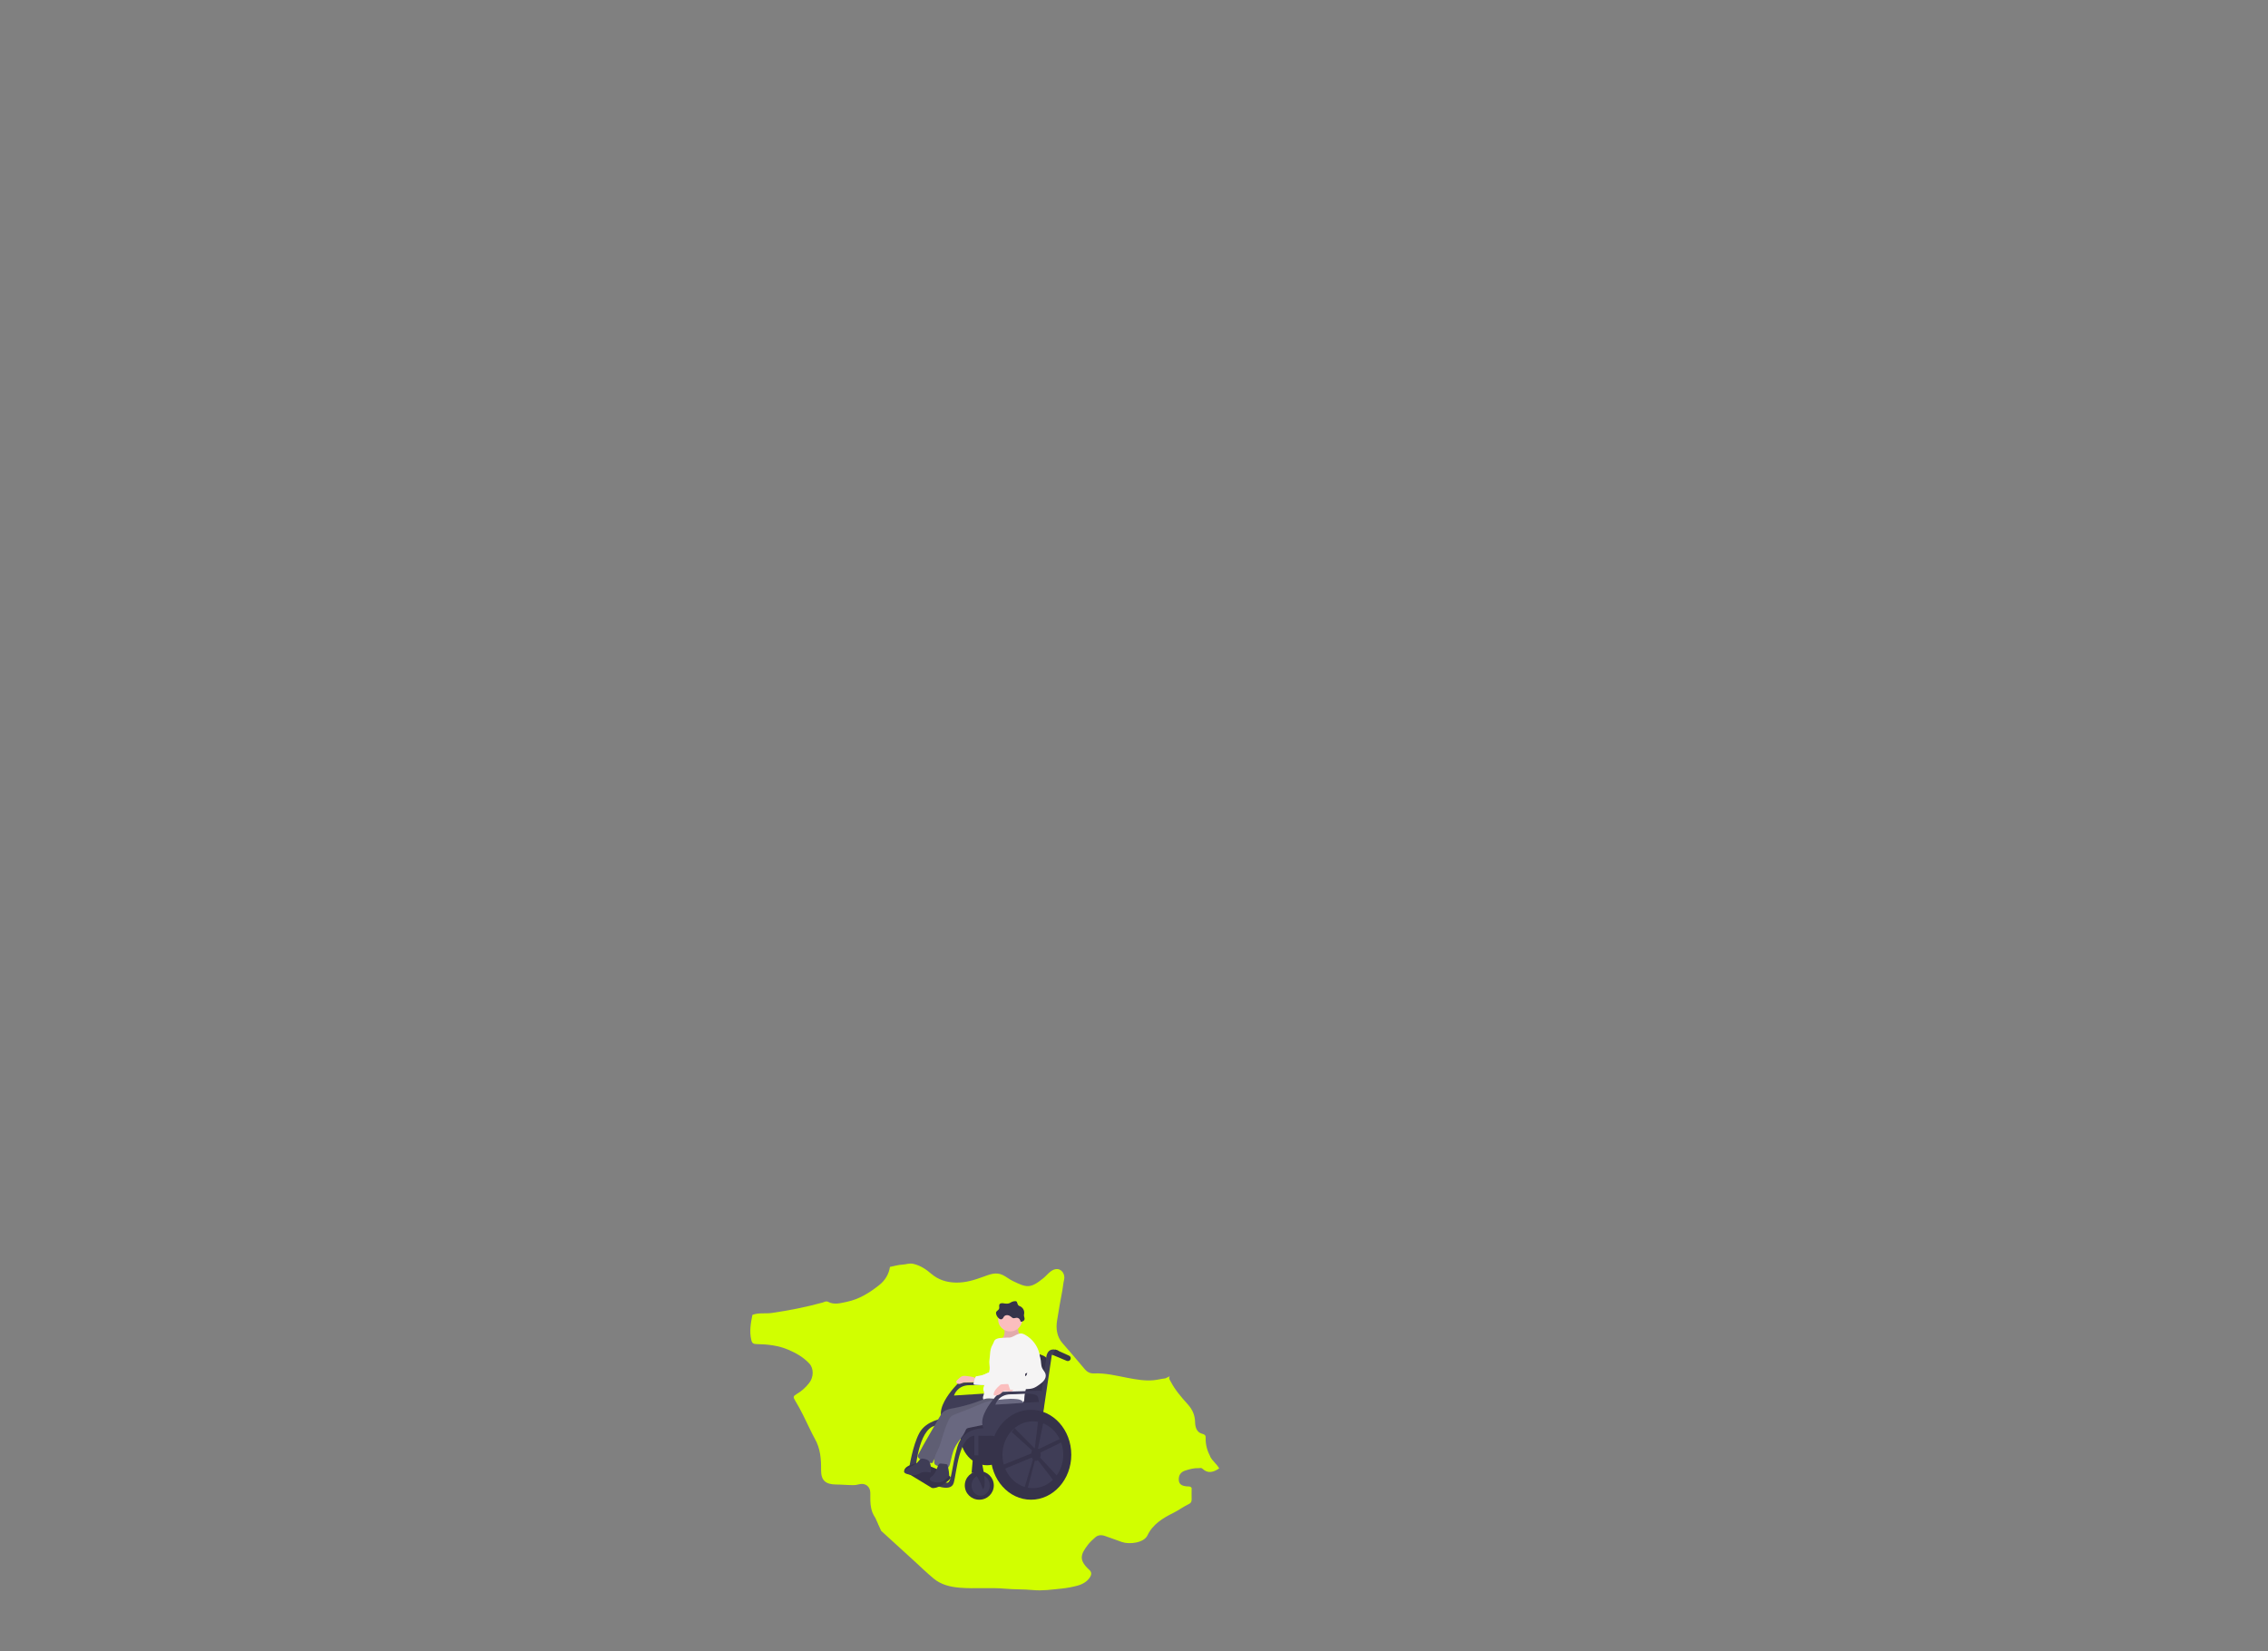 <svg width="434" height="316" viewBox="0 0 434 316" fill="none" xmlns="http://www.w3.org/2000/svg">
<rect x="0" y="0" width="434" height="316" fill="#808080" stroke="none"/>
<g clip-path="url(#clip0_282_16701)">
<path d="M231.61 278.78C231.03 277.67 230.7 276.54 230.71 275.33C230.71 274.88 230.79 274.57 230.01 274.37C228.96 274.09 228.71 273.05 228.69 272.16C228.66 270.83 228.2 269.74 227.25 268.7C226.05 267.37 224.87 266.01 224.06 264.45C223.89 264.12 223.56 263.78 223.85 263.37L223.03 263.77C222.24 263.86 221.48 264.07 220.68 264.14C219.02 264.28 217.43 263.99 215.87 263.7C213.69 263.29 211.56 262.73 209.3 262.83C208.53 262.86 207.98 262.5 207.57 262.01C206.16 260.33 204.73 258.66 203.29 257.01C202.24 255.81 202.04 254.24 202.27 252.78C202.58 250.81 202.92 248.85 203.3 246.89C203.42 246.26 203.45 245.61 203.61 244.97C203.91 243.82 203.11 242.7 202.01 242.88C201.58 242.95 201.28 243.15 201 243.36C200.51 243.74 200.13 244.22 199.65 244.61C197.1 246.7 196.39 246.38 193.82 245.15C193.13 244.82 192.55 244.32 191.86 243.99C190.57 243.38 189.38 243.89 188.17 244.33C186.5 244.94 184.82 245.48 182.95 245.45C181.11 245.42 179.55 244.9 178.24 243.79C177.23 242.93 176.18 242.19 174.76 241.86C174 241.69 173.39 241.98 172.7 242.01C171.91 242.04 171.13 242.29 170.3 242.45C170.09 243.83 169.4 245.03 168.19 245.97C166.38 247.39 164.44 248.63 162.04 249.13C160.86 249.37 159.64 249.76 158.46 249.13C158.05 248.92 157.72 249.19 157.44 249.26C154.25 250.14 151 250.78 147.7 251.26C146.46 251.44 145.2 251.16 143.98 251.63C143.66 253.21 143.37 254.83 143.78 256.49C143.92 257.06 144.2 257.22 144.82 257.22C146.91 257.25 148.96 257.49 150.86 258.3C152.38 258.95 153.77 259.76 154.86 260.93C155.73 261.85 155.73 263.52 154.86 264.64C154.2 265.5 153.38 266.24 152.4 266.81C151.78 267.17 151.75 267.37 152.15 268.02C153.25 269.82 154.14 271.73 155.05 273.62C155.33 274.19 155.61 274.78 155.92 275.32C157.01 277.23 157.14 279.25 157.12 281.32C157.1 283.32 158 284.07 159.98 284.09C161.06 284.09 162.16 284.21 163.26 284.21C163.6 284.21 163.93 284.18 164.3 284.07C165.55 283.7 166.53 284.45 166.54 285.67C166.54 286.7 166.49 287.73 166.73 288.74C166.78 288.95 166.84 289.17 166.92 289.38C167.07 289.78 167.28 290.14 167.51 290.49L168.06 291.71C168.06 291.71 168.06 291.79 168.06 291.83L168.1 291.81L168.62 292.96L174.94 298.72C176.16 299.85 177.36 301 178.64 302.07C180.03 303.23 181.73 303.68 183.65 303.84C186.56 304.08 189.48 303.77 192.36 304.03C194.14 304.19 195.92 304.12 197.7 304.29C199.48 304.46 201.32 304.19 203.13 304.01C204.19 303.9 205.2 303.71 206.2 303.44C207.18 303.17 208.02 302.67 208.54 301.89C208.83 301.45 209 300.93 208.46 300.44C206.4 298.56 206.75 297.5 208.16 295.65C208.56 295.12 209.08 294.65 209.59 294.2C210.11 293.74 210.77 293.7 211.42 293.93C212.52 294.3 213.6 294.72 214.7 295.1C216.11 295.59 218.89 295.28 219.58 293.82C220.59 291.7 222.5 290.52 224.63 289.47C225.59 288.99 226.45 288.33 227.42 287.87C227.97 287.61 228.04 287.31 228.03 286.85C228 286.16 228.03 285.46 228.03 284.76C227.85 284.39 227.33 284.47 227.1 284.45C226.19 284.35 225.62 284.09 225.57 283.22C225.52 282.37 225.91 281.7 226.81 281.42C227.63 281.16 228.47 280.92 229.36 280.96C229.6 280.97 229.87 280.85 230.08 281.05C231.14 282.07 232.2 281.74 233.3 281.01C232.87 280.2 232.04 279.62 231.6 278.79L231.61 278.78Z" fill="#D1FF00"/>
<path d="M188.874 280.408C191.696 280.408 193.983 277.855 193.983 274.706C193.983 271.557 191.696 269.004 188.874 269.004C186.051 269.004 183.764 271.557 183.764 274.706C183.764 277.855 186.051 280.408 188.874 280.408Z" fill="#36334A"/>
<path d="M195.432 255.732C194.204 256.259 192.865 256.488 191.529 256.398C191.872 256.156 192.092 255.77 192.181 255.364C192.269 254.958 192.236 254.535 192.144 254.13C192.128 254.083 192.128 254.032 192.147 253.987C192.185 253.941 192.243 253.914 192.303 253.914C192.821 253.843 194.303 253.535 194.697 253.971C194.884 254.178 194.812 254.579 194.881 254.832C194.909 254.936 195.27 255.803 195.432 255.733V255.732Z" fill="#FBBEBE"/>
<path opacity="0.1" d="M195.432 255.732C194.204 256.259 192.865 256.488 191.529 256.398C191.872 256.156 192.092 255.77 192.181 255.364C192.269 254.958 192.236 254.535 192.144 254.13C192.128 254.083 192.128 254.032 192.147 253.987C192.185 253.941 192.243 253.914 192.303 253.914C192.821 253.843 194.303 253.535 194.697 253.971C194.884 254.178 194.812 254.579 194.881 254.832C194.909 254.936 195.27 255.803 195.432 255.733V255.732Z" fill="black"/>
<path d="M191.118 264.389L183.439 264.621C183.439 264.621 176.646 271.131 182.257 273.108C182.257 273.108 189.169 274.212 190.823 272.933C190.823 272.933 192.89 264.912 191.118 264.389ZM190.764 266.539L182.553 267.062C182.553 267.062 183.144 265.086 185.506 265.086C187.869 265.086 190.527 264.563 190.764 265.784C191 267.004 190.764 266.539 190.764 266.539Z" fill="#3F3D56"/>
<path d="M185.064 263.345C184.681 263.287 184.265 263.254 183.929 263.445C183.818 263.513 183.714 263.594 183.62 263.685C183.485 263.807 183.351 263.93 183.218 264.054C183.121 264.145 183.02 264.245 182.994 264.374C182.943 264.64 183.256 264.856 183.531 264.845C183.806 264.835 184.053 264.686 184.314 264.596C184.838 264.416 186.764 264.724 186.869 264.17C187.003 263.464 185.49 263.412 185.064 263.346V263.345Z" fill="#FBBEBE"/>
<path d="M188.654 262.9C188.153 263.151 187.608 263.303 187.048 263.349C186.961 263.35 186.875 263.369 186.794 263.402C186.746 263.432 186.709 263.476 186.688 263.529C186.492 263.934 186.37 264.371 186.329 264.819C186.319 264.863 186.335 264.909 186.371 264.937C186.424 264.964 186.484 264.977 186.544 264.975C187.463 265.033 188.386 265.064 189.311 265.068C189.351 265.071 189.393 265.065 189.431 265.051C189.458 265.038 189.478 265.013 189.487 264.984C189.703 264.453 189.806 263.883 189.787 263.311C189.763 262.638 189.563 262.427 188.655 262.901L188.654 262.9Z" fill="#D7E5F2"/>
<path d="M188.654 262.9C188.153 263.151 187.608 263.303 187.048 263.349C186.961 263.35 186.875 263.369 186.794 263.402C186.746 263.432 186.709 263.476 186.688 263.529C186.492 263.934 186.37 264.371 186.329 264.819C186.319 264.863 186.335 264.909 186.371 264.937C186.424 264.964 186.484 264.977 186.544 264.975C187.463 265.033 188.386 265.064 189.311 265.068C189.351 265.071 189.393 265.065 189.431 265.051C189.458 265.038 189.478 265.013 189.487 264.984C189.703 264.453 189.806 263.883 189.787 263.311C189.763 262.638 189.563 262.427 188.655 262.901L188.654 262.9Z" fill="#F5F4F4"/>
<path d="M198.975 268.981L188.873 268.632L191.236 258.809C191.236 258.809 200.688 258.111 200.451 260.495C200.215 262.878 198.975 268.981 198.975 268.981Z" fill="#36334A"/>
<path d="M189.223 273.676C189.223 273.676 183.143 274.734 180.958 271.596C178.772 268.457 189.228 270.142 189.228 270.142L190.114 272.526L189.223 273.676Z" fill="#36334A"/>
<path d="M187.397 287C188.93 287 190.173 285.777 190.173 284.268C190.173 282.759 188.93 281.536 187.397 281.536C185.863 281.536 184.62 282.759 184.62 284.268C184.62 285.777 185.863 287 187.397 287Z" fill="#36334A"/>
<path d="M187.663 286.244C188.625 286.244 189.405 285.359 189.405 284.267C189.405 283.176 188.625 282.291 187.663 282.291C186.7 282.291 185.92 283.176 185.92 284.267C185.92 285.359 186.7 286.244 187.663 286.244Z" fill="#3F3D56"/>
<path d="M202.578 258.519C202.578 258.519 200.274 257.24 200.156 260.262L198.207 274.329H199.034L201.279 259.274C201.279 259.274 202.401 259.449 202.578 259.449C202.755 259.449 202.578 258.519 202.578 258.519Z" fill="#3F3D56"/>
<path d="M204.874 260.07C204.792 260.36 204.487 260.529 204.194 260.449C204.17 260.442 204.147 260.434 204.125 260.425L201.452 259.301L201.937 258.25L204.571 259.431C204.819 259.542 204.947 259.813 204.874 260.07H204.874Z" fill="#36334A"/>
<path d="M188.637 273.34C188.637 273.34 184.384 272.875 183.202 276.885C182.021 280.896 182.139 283.977 181.135 283.744C180.131 283.512 178.004 282.698 178.004 282.698L178.181 283.919C178.181 283.919 181.903 285.779 182.494 283.802C183.084 281.826 183.439 274.56 186.806 274.735C190.173 274.909 190.764 274.56 190.764 274.56L188.637 273.34Z" fill="#3F3D56"/>
<path d="M180.544 271.422C180.544 271.422 177.236 271.829 175.937 274.212C174.637 276.595 173.987 280.896 173.987 280.896H175.228C175.228 280.896 175.937 272.352 179.658 272.817L180.544 271.422Z" fill="#3F3D56"/>
<path d="M178.3 284.734L173.042 281.537C173.042 281.537 172.747 280.374 176.114 279.909C176.114 279.909 182.48 282.1 181.866 282.922C181.253 283.745 179.186 285.024 178.3 284.734Z" fill="#36334A"/>
<path d="M186.452 274.328V281.129H187.219V274.212L186.452 274.328Z" fill="#3F3D56"/>
<path d="M187.574 278.513C187.574 278.513 189.051 284.209 188.106 285.023C188.106 285.023 186.865 281.419 185.92 281.884L186.215 278.513H187.574Z" fill="#36334A"/>
<path d="M193.304 254.798C194.576 254.798 195.608 253.784 195.608 252.532C195.608 251.28 194.576 250.265 193.304 250.265C192.031 250.265 191 251.28 191 252.532C191 253.784 192.031 254.798 193.304 254.798Z" fill="#FBBEBE"/>
<path d="M192.868 255.967C193.807 256.124 194.619 255.049 195.56 255.2C195.764 255.241 195.96 255.317 196.138 255.424C197.539 256.204 198.542 257.526 198.904 259.07C199.011 259.536 199.052 260.041 198.852 260.477C198.746 260.708 198.577 260.906 198.409 261.098C197.783 261.814 197.096 262.528 196.204 262.874C196.116 263.172 196.2 263.494 196.305 263.785C196.741 265.004 196.047 266.317 196.012 267.608C196.006 267.829 196.012 268.07 195.872 268.243C195.716 268.434 195.438 268.468 195.189 268.482C192.908 268.609 190.63 268.264 188.373 267.922C188.313 267.917 188.256 267.898 188.207 267.866C188.133 267.808 188.121 267.704 188.106 267.612C188.022 267.124 188.463 266.728 188.254 266.278C187.895 265.504 188.678 264.658 188.904 263.836C189.129 263.015 189.218 262.871 189.376 262.035C189.435 261.722 189.265 260.779 189.317 260.465C189.487 259.44 189.358 258.272 189.908 257.385C190.238 256.852 190.152 256.437 190.741 256.205C191.363 255.96 192.204 256.043 192.869 255.967H192.868Z" fill="#F5F4F4"/>
<path d="M182.464 269.486C181.777 269.617 181.046 269.741 180.517 270.192C180.194 270.468 179.977 270.842 179.766 271.208L177.613 274.944C176.956 276.083 176.299 277.223 175.703 278.394C175.651 278.479 175.621 278.575 175.614 278.675C175.617 278.815 175.712 278.935 175.81 279.036C176.499 279.739 177.484 280.08 178.468 279.956C178.616 279.201 179.345 278.703 179.703 278.019C179.899 277.644 179.978 277.222 180.104 276.818C180.577 275.313 181.699 274.104 182.789 272.951C183.304 272.405 183.831 271.85 184.494 271.492C185.272 271.072 186.175 270.956 187.045 270.782C187.914 270.607 188.815 270.343 189.43 269.714C189.959 269.165 190.209 268.411 190.112 267.661C189.555 267.622 188.935 267.551 188.397 267.727C187.773 267.932 187.169 268.212 186.544 268.421C185.21 268.868 183.847 269.224 182.464 269.486H182.464Z" fill="#696880"/>
<path opacity="0.1" d="M182.464 269.486C181.777 269.617 181.046 269.741 180.517 270.192C180.194 270.468 179.977 270.842 179.766 271.208L177.613 274.944C176.956 276.083 176.299 277.223 175.703 278.394C175.651 278.479 175.621 278.575 175.614 278.675C175.617 278.815 175.712 278.935 175.81 279.036C176.499 279.739 177.484 280.08 178.468 279.956C178.616 279.201 179.345 278.703 179.703 278.019C179.899 277.644 179.978 277.222 180.104 276.818C180.577 275.313 181.699 274.104 182.789 272.951C183.304 272.405 183.831 271.85 184.494 271.492C185.272 271.072 186.175 270.956 187.045 270.782C187.914 270.607 188.815 270.343 189.43 269.714C189.959 269.165 190.209 268.411 190.112 267.661C189.555 267.622 188.935 267.551 188.397 267.727C187.773 267.932 187.169 268.212 186.544 268.421C185.21 268.868 183.847 269.224 182.464 269.486H182.464Z" fill="black"/>
<path d="M173.181 281.332C173.104 281.386 173.045 281.461 173.012 281.547C172.934 281.809 173.267 281.994 173.534 282.07C174.133 282.239 174.773 282.41 175.371 282.235C175.738 282.127 176.057 281.898 176.421 281.783C176.962 281.612 177.548 281.709 178.106 281.807C178.231 281.116 178.147 280.403 177.865 279.759C177.685 279.352 176.968 279.154 176.54 279.136C176.073 279.116 175.911 279.455 175.641 279.767C174.985 280.528 173.938 280.704 173.182 281.332H173.181Z" fill="#3F3D56"/>
<path d="M182.903 270.599C182.572 270.729 182.233 270.863 181.974 271.103C181.7 271.356 181.54 271.703 181.394 272.043C180.962 273.049 180.595 274.081 180.293 275.132C180.141 275.663 180.006 276.2 179.801 276.714C179.391 277.74 178.697 278.721 178.762 279.82C178.762 279.954 178.798 280.085 178.868 280.2C178.961 280.333 179.118 280.403 179.268 280.467L180.054 280.802C180.476 280.982 180.99 281.156 181.367 280.896C181.619 280.723 181.719 280.409 181.796 280.115C182.07 279.056 182.24 277.956 182.732 276.977C183.288 275.87 184.228 274.975 184.725 273.841C184.796 273.681 184.863 273.509 185.001 273.399C185.116 273.308 185.264 273.273 185.407 273.241C188.357 272.58 191.374 272.219 194.3 271.463C194.716 271.356 195.152 271.228 195.449 270.922C195.861 270.497 195.897 269.851 195.91 269.265C195.918 268.897 195.917 268.498 195.689 268.206C195.432 267.877 194.972 267.791 194.553 267.747C192.946 267.581 191.463 267.843 189.879 268.035C188.431 268.21 186.972 269.015 185.62 269.541C184.715 269.893 183.81 270.247 182.905 270.601L182.903 270.599Z" fill="#696880"/>
<path d="M179.268 281.107C179.047 281.624 178.808 282.163 178.36 282.508C178.173 282.652 177.931 282.797 177.924 283.031C177.916 283.278 178.18 283.442 178.417 283.525C179.019 283.739 179.705 283.785 180.293 283.535C180.696 283.363 181.027 283.067 181.351 282.777C181.448 282.689 181.549 282.597 181.595 282.475C181.626 282.372 181.635 282.265 181.622 282.158C181.583 281.513 181.466 280.874 181.273 280.255C181.258 280.206 179.987 280.051 179.874 280.08C179.519 280.171 179.404 280.788 179.267 281.107H179.268Z" fill="#3F3D56"/>
<path d="M199.034 266.133L191.355 266.365C191.355 266.365 184.561 272.875 190.173 274.852C190.173 274.852 197.085 275.956 198.739 274.677C198.739 274.677 200.806 266.656 199.034 266.133ZM198.68 268.283L190.469 268.807C190.469 268.807 191.059 266.83 193.422 266.83C195.785 266.83 198.443 266.307 198.68 267.528C198.916 268.748 198.68 268.283 198.68 268.283Z" fill="#3F3D56"/>
<path d="M197.291 286.999C201.549 286.999 205 283.148 205 278.397C205 273.645 201.549 269.794 197.291 269.794C193.034 269.794 189.582 273.645 189.582 278.397C189.582 283.148 193.034 286.999 197.291 286.999Z" fill="#36334A"/>
<path d="M197.646 284.791C200.859 284.791 203.464 281.928 203.464 278.397C203.464 274.866 200.859 272.003 197.646 272.003C194.432 272.003 191.827 274.866 191.827 278.397C191.827 281.928 194.432 284.791 197.646 284.791Z" fill="#3F3D56"/>
<path d="M199.152 278.31C199.152 278.198 199.141 278.087 199.118 277.978L203.464 275.84L203.169 275.2L198.779 277.305C198.734 277.26 198.685 277.22 198.633 277.185H198.636L199.92 270.9L198.785 270.874L198.03 277.061L198.102 277.076C198.044 277.088 197.987 277.107 197.933 277.133L194.136 273.298L193.599 274.038L197.5 277.57C197.402 277.754 197.344 277.957 197.328 278.165L191.828 280.374L191.71 281.304L197.443 278.931C197.497 279.062 197.572 279.182 197.667 279.288L195.904 285.198H196.553L198.034 279.528C198.099 279.549 198.168 279.56 198.237 279.56C198.371 279.559 198.5 279.521 198.613 279.449L201.693 283.455L202.638 282.815L199.029 278.936C199.111 278.738 199.153 278.525 199.153 278.311L199.152 278.31Z" fill="#36334A"/>
<path d="M190.627 251.096C190.731 250.839 191.066 250.732 191.176 250.477C191.294 250.203 191.109 249.855 191.27 249.602C191.432 249.348 191.81 249.378 192.111 249.427C192.466 249.485 192.843 249.524 193.174 249.385C193.322 249.324 193.453 249.23 193.595 249.158C193.822 249.045 194.074 248.991 194.328 249.001C194.385 249 194.442 249.013 194.492 249.04C194.54 249.074 194.577 249.121 194.599 249.175C194.703 249.396 194.717 249.671 194.905 249.83C194.995 249.906 195.112 249.942 195.22 249.99C195.735 250.234 196.04 250.769 195.985 251.328C195.96 251.455 195.944 251.583 195.938 251.711C195.945 251.994 196.133 252.276 196.037 252.543C195.966 252.741 195.757 252.858 195.553 252.92C195.495 252.943 195.43 252.946 195.37 252.929C195.266 252.887 195.244 252.754 195.211 252.648C195.114 252.362 194.839 252.172 194.533 252.178C194.295 252.188 194.053 252.32 193.829 252.241C193.719 252.203 193.632 252.119 193.544 252.043C193.34 251.869 193.1 251.723 192.833 251.686C192.566 251.649 192.27 251.738 192.113 251.953C192.049 252.04 192.011 252.142 191.951 252.231C191.406 253.032 190.403 251.649 190.627 251.094L190.627 251.096Z" fill="#36334A"/>
<path d="M191.854 264.911C191.649 264.885 191.444 264.96 191.306 265.112C190.789 265.575 190.241 266.098 190.148 266.779C190.134 266.842 190.141 266.907 190.169 266.964C190.219 267.045 190.328 267.062 190.424 267.064C190.912 267.068 191.379 266.866 191.705 266.507C191.793 266.408 191.875 266.295 191.997 266.239C192.108 266.198 192.227 266.184 192.345 266.196C192.669 266.207 193.41 266.37 193.692 266.212C193.989 266.046 193.908 265.524 193.769 265.272C193.439 264.674 192.416 264.905 191.854 264.911V264.911Z" fill="#FBBEBE"/>
<path d="M199.069 259.89C199.268 260.519 199.151 261.227 199.433 261.824C199.62 262.221 199.971 262.54 200.08 262.964C200.183 263.364 200.045 263.796 199.803 264.133C199.562 264.471 199.226 264.73 198.888 264.976C198.519 265.245 198.136 265.508 197.7 265.653C197.266 265.799 196.801 265.82 196.344 265.841L193.308 265.978L192.75 264.329L194.727 263.567C194.925 263.491 195.127 263.414 195.339 263.398C195.705 263.371 196.151 263.504 196.386 263.226C196.461 263.124 196.508 263.005 196.524 262.881C196.716 261.912 196.549 260.887 196.844 259.944C196.99 259.477 197.412 258.541 197.988 258.458C198.597 258.371 198.932 259.454 199.07 259.89H199.069Z" fill="#F5F4F4"/>
</g>
<defs>
<clipPath id="clip0_282_16701">
<rect width="433.31" height="315.48" fill="white"/>
</clipPath>
</defs>
</svg>
